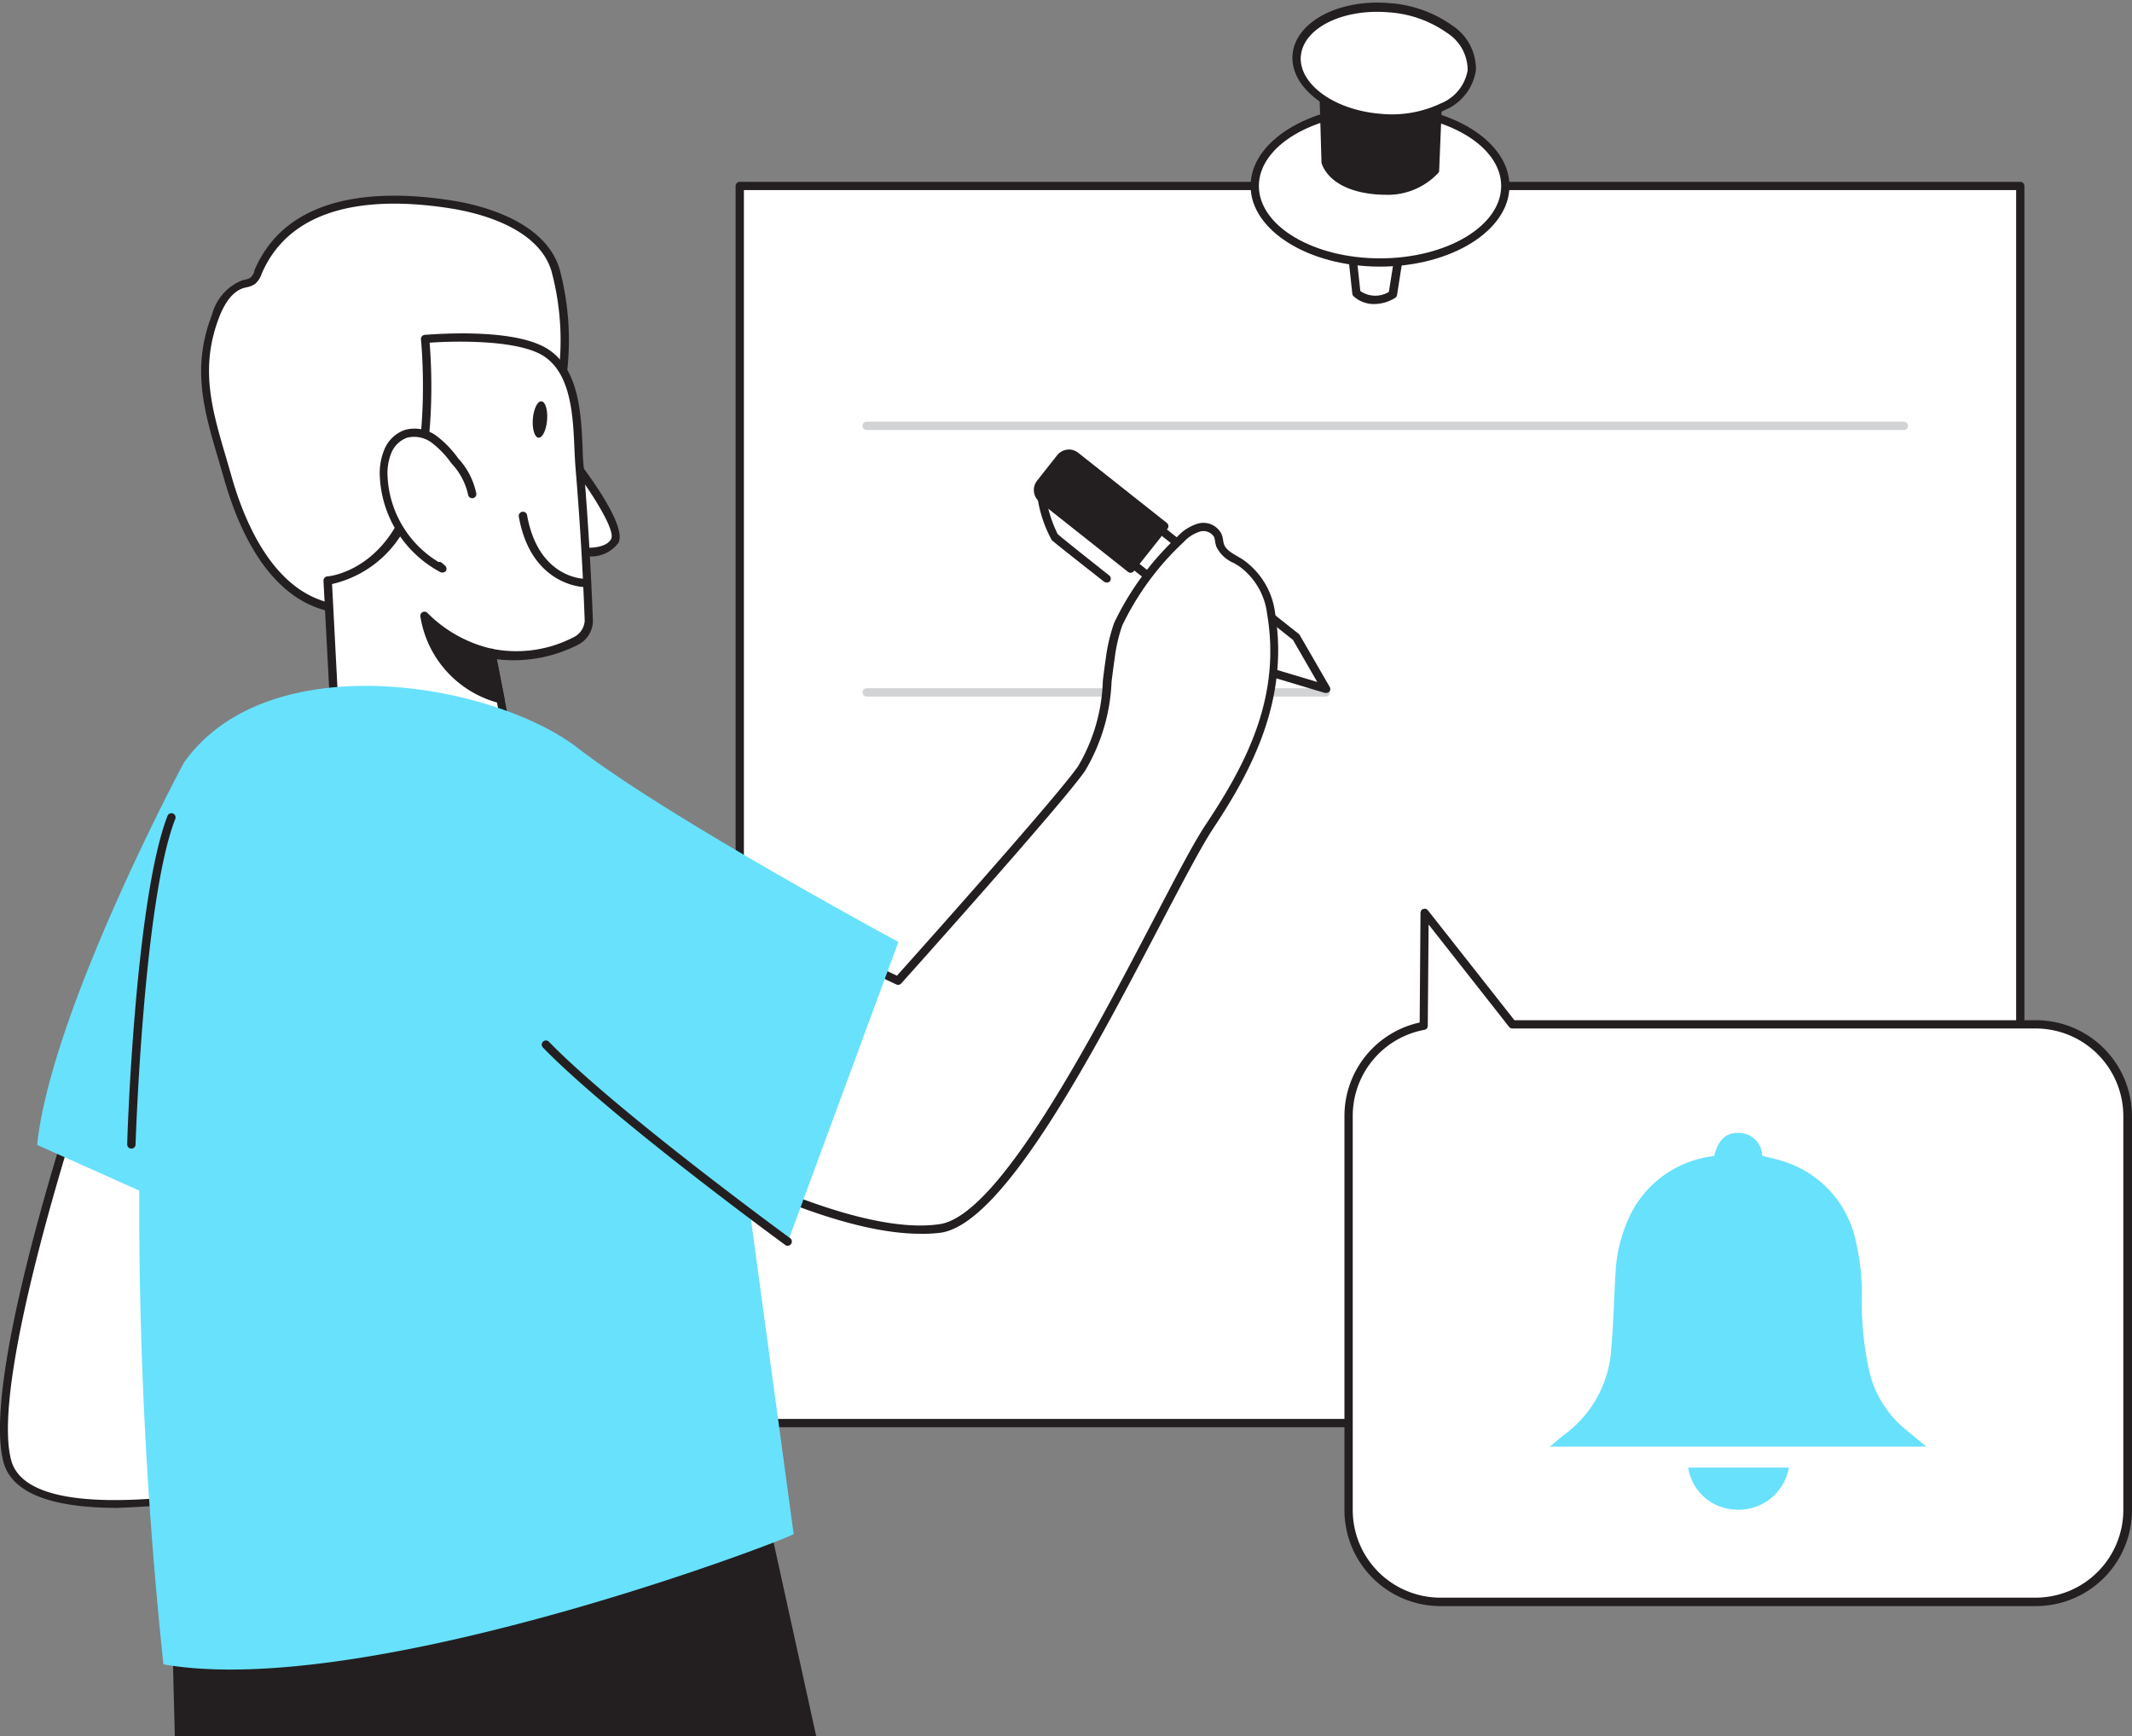 <svg xmlns="http://www.w3.org/2000/svg" width="110.088" height="89.672" viewBox="0 0 110.088 89.672">
  <rect x="0" y="0" width="110.088" height="89.672" fill="#808080" stroke="none"/>
  <g id="_241_reminder_note_flatline" data-name="#241_reminder_note_flatline" transform="translate(-63.364 -45.253)">
    <rect id="Rectangle_228" data-name="Rectangle 228" width="66.12" height="63.89" transform="translate(167.683 118.743) rotate(180)" fill="#fff"/>
    <path id="Path_841" data-name="Path 841" d="M218.594,131.547h-66.12a.214.214,0,0,1-.214-.214V67.444a.214.214,0,0,1,.214-.214h66.12a.214.214,0,0,1,.214.214v63.89A.214.214,0,0,1,218.594,131.547Zm-65.907-.427H218.38V67.657H152.687Z" transform="translate(-50.911 -12.586)" fill="#231f20"/>
    <path id="Path_842" data-name="Path 842" d="M221.331,96.647H167.774a.214.214,0,0,1,0-.427h53.558a.214.214,0,1,1,0,.427Z" transform="translate(-59.673 -29.189)" fill="#d1d3d4"/>
    <path id="Path_843" data-name="Path 843" d="M191.506,128.867H167.774a.214.214,0,0,1,0-.427h23.732a.214.214,0,0,1,0,.427Z" transform="translate(-59.673 -47.641)" fill="#d1d3d4"/>
    <path id="Path_844" data-name="Path 844" d="M229.147,74.679l-.389,2.487a1.611,1.611,0,0,1-1.872-.068L226.6,74.44Z" transform="translate(-93.485 -16.716)" fill="#fff"/>
    <path id="Path_845" data-name="Path 845" d="M227.517,77.4a1.547,1.547,0,0,1-1.06-.4.209.209,0,0,1-.068-.137L226.1,74.2a.209.209,0,0,1,.06-.171.2.2,0,0,1,.171-.064l2.564.239a.235.235,0,0,1,.15.085.214.214,0,0,1,.043.162l-.389,2.483a.231.231,0,0,1-.094.145A2.047,2.047,0,0,1,227.517,77.4Zm-.714-.671a1.35,1.35,0,0,0,1.474.043l.338-2.136-2.064-.226Z" transform="translate(-93.197 -16.445)" fill="#231f20"/>
    <ellipse id="Ellipse_76" data-name="Ellipse 76" cx="6.469" cy="3.953" rx="6.469" ry="3.953" transform="translate(128.154 50.905)" fill="#fff"/>
    <path id="Path_846" data-name="Path 846" d="M221.173,66.312c-3.683,0-6.683-1.872-6.683-4.166s2.991-4.166,6.683-4.166,6.683,1.867,6.683,4.166S224.856,66.312,221.173,66.312Zm0-7.905c-3.448,0-6.256,1.675-6.256,3.739s2.807,3.739,6.256,3.739,6.256-1.679,6.256-3.739-2.807-3.73-6.256-3.73Z" transform="translate(-86.55 -7.289)" fill="#231f20"/>
    <path id="Path_847" data-name="Path 847" d="M229.174,53.812c0,.085-.179,4.427-.179,4.427a3.539,3.539,0,0,1-3.179,1.008c-2.2-.239-2.466-1.453-2.466-1.453l-.15-5.234Z" transform="translate(-91.538 -4.185)" fill="#231f20"/>
    <path id="Path_848" data-name="Path 848" d="M226.08,59.212a5.4,5.4,0,0,1-.573-.034c-2.329-.252-2.641-1.568-2.654-1.624l-.154-5.269a.209.209,0,0,1,.077-.171.2.2,0,0,1,.179-.043l5.982,1.248a.209.209,0,0,1,.171.209c0,.09-.162,3.991-.179,4.435a.2.2,0,0,1-.047.124A3.576,3.576,0,0,1,226.08,59.212Zm-2.944-6.67.141,4.961s.278,1.034,2.273,1.252a3.407,3.407,0,0,0,2.948-.885c.051-1.282.145-3.529.171-4.17Z" transform="translate(-91.252 -3.902)" fill="#231f20"/>
    <ellipse id="Ellipse_77" data-name="Ellipse 77" cx="2.854" cy="4.538" rx="2.854" ry="4.538" transform="translate(130.086 50.941) rotate(-85.2)" fill="#fff"/>
    <path id="Path_849" data-name="Path 849" d="M224.657,51.736q-.312,0-.628-.026c-2.611-.218-4.619-1.769-4.478-3.453h0c.141-1.688,2.38-2.88,4.991-2.662a6.341,6.341,0,0,1,3.239,1.145,2.7,2.7,0,0,1,1.239,2.312,2.654,2.654,0,0,1-1.607,2.068,6.059,6.059,0,0,1-2.756.615Zm-4.679-3.418c-.124,1.449,1.709,2.79,4.085,2.991a5.91,5.91,0,0,0,3.153-.538,2.261,2.261,0,0,0,1.376-1.709,2.284,2.284,0,0,0-1.068-1.931,5.888,5.888,0,0,0-3.017-1.06c-2.376-.2-4.41.82-4.529,2.269Z" transform="translate(-89.444 -0.182)" fill="#231f20"/>
    <path id="Path_850" data-name="Path 850" d="M195.594,104.44l9.619,7.614.261.453,1.278,2.218-2.453-.735-.5-.15-9.619-7.619Z" transform="translate(-74.919 -33.897)" fill="#fff"/>
    <path id="Path_851" data-name="Path 851" d="M206.466,114.646a.154.154,0,0,1-.06,0l-2.953-.885a.239.239,0,0,1-.073-.038l-9.619-7.623a.214.214,0,0,1-.034-.3l1.414-1.782a.214.214,0,0,1,.3-.038l9.619,7.619a.227.227,0,0,1,.051.06l1.543,2.671a.222.222,0,0,1,0,.239A.226.226,0,0,1,206.466,114.646Zm-2.85-1.282,2.4.718-1.252-2.171-9.4-7.456-1.145,1.449Z" transform="translate(-74.634 -33.608)" fill="#231f20"/>
    <path id="Path_852" data-name="Path 852" d="M.564,0H2.235A.564.564,0,0,1,2.8.564V6.392H0V.564A.564.564,0,0,1,.564,0Z" transform="translate(116.728 70.66) rotate(-51.62)" fill="#231f20"/>
    <path id="Path_853" data-name="Path 853" d="M193.3,105.951a.214.214,0,0,1-.132-.043l-4.568-3.619a.752.752,0,0,1-.291-.521.765.765,0,0,1,.162-.573l1.034-1.312a.786.786,0,0,1,.521-.291.769.769,0,0,1,.573.167l4.572,3.619a.205.205,0,0,1,.077.141.214.214,0,0,1-.043.158l-1.739,2.192A.205.205,0,0,1,193.3,105.951Zm-3.183-5.935h-.038a.333.333,0,0,0-.235.128l-1.047,1.329h0a.35.35,0,0,0,.06.491l4.4,3.487,1.47-1.859-4.418-3.5a.333.333,0,0,0-.2-.077Zm-1.478,1.312Z" transform="translate(-71.555 -31.118)" fill="#231f20"/>
    <path id="Path_854" data-name="Path 854" d="M192.327,109.629a.218.218,0,0,1-.132-.047c-.1-.077-2.389-1.872-2.692-2.137a6.539,6.539,0,0,1-.722-2.089.222.222,0,0,1,.427-.09,6.645,6.645,0,0,0,.594,1.859c.231.214,1.837,1.483,2.658,2.136a.214.214,0,0,1,.038.308.218.218,0,0,1-.171.06Z" transform="translate(-71.826 -34.292)" fill="#231f20"/>
    <path id="Path_855" data-name="Path 855" d="M150.88,142.062s7.021,3.692,11.182,3.042c4.273-.671,11.482-17.13,13.913-20.805,2.231-3.367,3.846-6.807,3.145-10.969a3.782,3.782,0,0,0-1.568-2.611c-.427-.256-.91-.457-1.06-.906-.056-.167-.056-.346-.12-.5a.855.855,0,0,0-.974-.427,2.137,2.137,0,0,0-.953.611,14.33,14.33,0,0,0-3.218,4.384,8.325,8.325,0,0,0-.4,1.743c-.312,2.025-.329,4.021-1.5,5.713s-9.469,10.947-9.469,10.947l-4.35-2.051" transform="translate(-50.121 -36.424)" fill="#fff"/>
    <path id="Path_856" data-name="Path 856" d="M160.7,145.163c-4.179,0-9.943-2.991-10.208-3.141a.214.214,0,1,1,.2-.38c.073.038,7.008,3.653,11.05,3.021,3.051-.479,7.815-9.589,10.965-15.614,1.158-2.209,2.136-4.119,2.807-5.1,2.034-3.077,3.846-6.512,3.111-10.811a3.551,3.551,0,0,0-1.474-2.47l-.244-.145a1.743,1.743,0,0,1-.906-.855,2.492,2.492,0,0,1-.06-.256,1.086,1.086,0,0,0-.051-.231.645.645,0,0,0-.731-.282,1.936,1.936,0,0,0-.855.555,14.313,14.313,0,0,0-3.162,4.307,8.185,8.185,0,0,0-.389,1.709c-.06.393-.107.786-.158,1.175a9.738,9.738,0,0,1-1.376,4.623c-1.154,1.671-9.148,10.593-9.486,10.969a.218.218,0,0,1-.252.051l-4.346-2.051a.214.214,0,1,1,.179-.385l4.2,1.983c.974-1.09,8.281-9.264,9.349-10.811a9.221,9.221,0,0,0,1.282-4.431c.047-.393.1-.791.158-1.188a8.925,8.925,0,0,1,.427-1.795A14.846,14.846,0,0,1,174,109.154a2.35,2.35,0,0,1,1.055-.667,1.047,1.047,0,0,1,1.218.538,1.36,1.36,0,0,1,.081.32,1.617,1.617,0,0,0,.043.2c.094.282.393.457.714.641.085.051.175.1.256.154a3.957,3.957,0,0,1,1.671,2.756c.735,4.457-1.192,8.119-3.179,11.11-.637.966-1.632,2.867-2.782,5.064-3.384,6.469-8.012,15.327-11.281,15.836A7.042,7.042,0,0,1,160.7,145.163Z" transform="translate(-49.834 -36.193)" fill="#231f20"/>
    <path id="Path_857" data-name="Path 857" d="M94.3,90.375c-2.777-.829-4.226-4.038-4.952-6.6-.825-2.923-1.795-5.307-.624-8.349A2.47,2.47,0,0,1,90.147,73.8a1.423,1.423,0,0,0,.521-.192,1.043,1.043,0,0,0,.269-.427c1.679-3.953,6.41-4.064,9.977-3.5,2.064.325,4.739,1.282,5.375,3.384a14.087,14.087,0,0,1-1.978,11.516C102.256,87.734,98.428,91.618,94.3,90.375Z" transform="translate(-14.213 -13.845)" fill="#fff"/>
    <path id="Path_858" data-name="Path 858" d="M95.581,90.526a5.589,5.589,0,0,1-1.637-.244c-2.871-.855-4.354-4.158-5.093-6.768-.094-.333-.192-.658-.286-.983-.752-2.542-1.4-4.739-.325-7.5a2.6,2.6,0,0,1,1.56-1.756l.141-.034a.731.731,0,0,0,.286-.107.82.82,0,0,0,.188-.308v-.043c1.709-4.055,6.5-4.209,10.208-3.628,1.414.222,4.786,1.013,5.555,3.53a14.2,14.2,0,0,1-2,11.7C102.166,87.518,98.974,90.526,95.581,90.526Zm-1.513-.641c3.756,1.128,7.5-2.218,9.751-5.726a13.768,13.768,0,0,0,1.94-11.366c-.692-2.286-3.871-3.021-5.209-3.23C97,69,92.432,69.135,90.8,72.934a1.2,1.2,0,0,1-.333.521,1.12,1.12,0,0,1-.457.184l-.12.03c-.517.145-.949.649-1.282,1.5-1.013,2.624-.385,4.756.342,7.226.094.325.192.654.286.987.709,2.508,2.137,5.67,4.807,6.478Z" transform="translate(-13.922 -13.547)" fill="#231f20"/>
    <path id="Path_859" data-name="Path 859" d="M68.283,172.041s-5.44,15.913-4.243,20.421,16.109.744,16.109.744L76.406,170.58Z" transform="translate(-0.289 -71.775)" fill="#fff"/>
    <path id="Path_860" data-name="Path 860" d="M69.421,194.635c-2.906,0-5.4-.56-5.88-2.376-1.2-4.517,4.025-19.887,4.247-20.54a.218.218,0,0,1,.167-.141l8.119-1.461a.209.209,0,0,1,.158.038.2.2,0,0,1,.09.137l3.747,22.626a.214.214,0,0,1-.158.244A50.867,50.867,0,0,1,69.421,194.635Zm-1.282-22.647c-.5,1.47-5.311,15.985-4.2,20.177,1.055,3.987,13.93,1.055,15.661.641l-3.679-22.22Z" transform="translate(0 -71.508)" fill="#231f20"/>
    <path id="Path_861" data-name="Path 861" d="M117.415,236.64l-3.03-13.78L84.15,230.979s.06,2.26.145,5.662Z" transform="translate(-11.904 -101.716)" fill="#231f20"/>
    <path id="Path_862" data-name="Path 862" d="M131.82,100s2.957,3.7,2.5,4.564-2.3.487-2.3.487" transform="translate(-39.205 -31.354)" fill="#fff"/>
    <path id="Path_863" data-name="Path 863" d="M132.588,105.015a5.215,5.215,0,0,1-.906-.085.218.218,0,0,1,.085-.427c.466.094,1.752.214,2.072-.38.244-.457-1.094-2.6-2.474-4.329a.218.218,0,0,1,.03-.3.222.222,0,0,1,.3.034c.508.637,3.021,3.846,2.517,4.8A1.759,1.759,0,0,1,132.588,105.015Z" transform="translate(-38.917 -31.036)" fill="#231f20"/>
    <path id="Path_864" data-name="Path 864" d="M114.285,86.82c1.782,1.2,1.56,4.1,1.709,5.982q.329,3.927.47,7.862c.064,1.662-4.226,2.09-5.029,1.662l1.282,6.486-9.328-2.641L103,98.567s2.837-.235,4.2-3.765.829-8.713.829-8.713S112.55,85.645,114.285,86.82Z" transform="translate(-22.7 -23.34)" fill="#fff"/>
    <path id="Path_865" data-name="Path 865" d="M112.393,108.742h-.06l-9.328-2.641a.209.209,0,0,1-.154-.192l-.4-7.585a.218.218,0,0,1,.192-.226c.111,0,2.726-.273,4.029-3.628,1.333-3.418.82-8.546.812-8.614a.222.222,0,0,1,.047-.154.226.226,0,0,1,.145-.081c.188,0,4.636-.427,6.41.769h0c1.568,1.055,1.671,3.3,1.748,5.128,0,.355.034.7.06,1.008.214,2.611.372,5.256.47,7.871a1.4,1.4,0,0,1-.795,1.243,7.3,7.3,0,0,1-4.17.735l1.2,6.136a.222.222,0,0,1-.068.2A.218.218,0,0,1,112.393,108.742Zm-9.123-3.017,8.845,2.5-1.2-6.145a.218.218,0,0,1,.312-.231,6.413,6.413,0,0,0,4.119-.6,1.021,1.021,0,0,0,.594-.855c-.094-2.607-.252-5.252-.47-7.85-.026-.32-.043-.667-.06-1.03-.073-1.709-.171-3.846-1.56-4.777s-5.012-.778-5.918-.709c.085,1.034.367,5.427-.855,8.593a5.728,5.728,0,0,1-4.183,3.871Z" transform="translate(-22.384 -23.076)" fill="#231f20"/>
    <path id="Path_866" data-name="Path 866" d="M112.323,141.374s-11.887-6.41-16.566-10.024c-4.341-3.35-15.968-5.4-20.331.769,0,0-6.837,12.751-7.576,19.737l5.273,2.359a226.221,226.221,0,0,0,1.248,24.467c10.657,1.872,32.731-6.649,32.543-6.734l-2.252-16.6,1.953,1.508Z" transform="translate(-2.569 -47.474)" fill="#68e1fd"/>
    <path id="Path_867" data-name="Path 867" d="M129.733,111.065s-2.564,0-3.183-3.465" transform="translate(-36.187 -35.706)" fill="#fff"/>
    <path id="Path_868" data-name="Path 868" d="M129.448,110.988c-.026,0-2.756-.043-3.393-3.641a.217.217,0,0,1,.427-.077c.577,3.239,2.876,3.29,2.991,3.29a.214.214,0,1,1-.026.427Z" transform="translate(-35.902 -35.415)" fill="#231f20"/>
    <path id="Path_869" data-name="Path 869" d="M114.321,100.763a3.577,3.577,0,0,0-.893-1.709,5.175,5.175,0,0,0-1.055-1.1,1.709,1.709,0,0,0-1.449-.3,1.611,1.611,0,0,0-.953.9,3.115,3.115,0,0,0-.209,1.329,5.64,5.64,0,0,0,3.042,4.739l-.158-.141" transform="translate(-26.569 -29.98)" fill="#fff"/>
    <path id="Path_870" data-name="Path 870" d="M112.517,104.486a.252.252,0,0,1-.1,0,5.9,5.9,0,0,1-3.158-4.927,3.2,3.2,0,0,1,.231-1.419,1.786,1.786,0,0,1,1.081-1.021,1.91,1.91,0,0,1,1.632.329,5.255,5.255,0,0,1,1.1,1.145,3.76,3.76,0,0,1,.94,1.837.215.215,0,0,1-.427.043,3.418,3.418,0,0,0-.855-1.615,4.952,4.952,0,0,0-1.008-1.06,1.521,1.521,0,0,0-1.282-.273,1.4,1.4,0,0,0-.82.791,2.782,2.782,0,0,0-.192,1.231,5.465,5.465,0,0,0,2.628,4.4.222.222,0,0,1,.184.047l.158.145a.209.209,0,0,1,.034.278A.214.214,0,0,1,112.517,104.486Z" transform="translate(-26.281 -29.669)" fill="#231f20"/>
    <path id="Path_871" data-name="Path 871" d="M118.111,121.579a6.994,6.994,0,0,1-3.461-1.919,5.282,5.282,0,0,0,3.927,4.307Z" transform="translate(-29.372 -42.613)" fill="#231f20"/>
    <path id="Path_872" data-name="Path 872" d="M118.294,123.906h-.047a5.5,5.5,0,0,1-4.089-4.487.214.214,0,0,1,.376-.162,6.826,6.826,0,0,0,3.341,1.846.209.209,0,0,1,.162.171l.466,2.384a.209.209,0,0,1-.06.2A.214.214,0,0,1,118.294,123.906Zm-3.551-3.846a4.863,4.863,0,0,0,3.277,3.316l-.376-1.914a7.691,7.691,0,0,1-2.9-1.4Z" transform="translate(-29.089 -42.339)" fill="#231f20"/>
    <path id="Path_873" data-name="Path 873" d="M141.528,181.62a.2.2,0,0,1-.124-.043c-.09-.064-9.007-6.585-12.516-10.2a.215.215,0,0,1,.308-.3c3.482,3.585,12.37,10.084,12.46,10.148a.218.218,0,0,1,.047.3.209.209,0,0,1-.175.09Z" transform="translate(-37.491 -72.026)" fill="#231f20"/>
    <ellipse id="Ellipse_78" data-name="Ellipse 78" cx="0.943" cy="0.369" rx="0.943" ry="0.369" transform="translate(90.803 67.828) rotate(-85.426)" fill="#231f20"/>
    <path id="Path_874" data-name="Path 874" d="M78.949,160.865h0a.214.214,0,0,1-.209-.222c0-.517.427-12.7,2.081-16.964a.214.214,0,0,1,.4.158c-1.641,4.188-2.047,16.695-2.051,16.819A.218.218,0,0,1,78.949,160.865Z" transform="translate(-8.806 -56.292)" fill="#231f20"/>
    <path id="Path_875" data-name="Path 875" d="M261.8,161.34H234.786l-4.529-5.76-.047,5.841a4.734,4.734,0,0,0-3.88,4.658v20.348a4.739,4.739,0,0,0,4.739,4.743H261.8a4.743,4.743,0,0,0,4.743-4.743V166.079A4.743,4.743,0,0,0,261.8,161.34Z" transform="translate(-93.331 -63.184)" fill="#fff"/>
    <path id="Path_876" data-name="Path 876" d="M261.518,191.1H230.782a4.961,4.961,0,0,1-4.952-4.957V165.794a4.944,4.944,0,0,1,3.884-4.833l.043-5.67a.214.214,0,0,1,.38-.128l4.47,5.679h26.92a4.961,4.961,0,0,1,4.969,4.952v20.348a4.961,4.961,0,0,1-4.978,4.957Zm-31.342-35.2-.043,5.23a.209.209,0,0,1-.175.209,4.521,4.521,0,0,0-3.7,4.448v20.348a4.529,4.529,0,0,0,4.525,4.529h30.736a4.534,4.534,0,0,0,4.529-4.529V165.794a4.529,4.529,0,0,0-4.529-4.525H234.5a.218.218,0,0,1-.167-.081Z" transform="translate(-93.044 -62.9)" fill="#231f20"/>
    <path id="Path_877" data-name="Path 877" d="M270.081,198.383H250.63l.214-.171c.188-.158.372-.32.568-.466a5.944,5.944,0,0,0,2.4-4.457c.115-1.282.137-2.53.214-3.794a7.773,7.773,0,0,1,.786-3.119,5.5,5.5,0,0,1,4.235-2.991h.068c.239-.893.645-1.248,1.355-1.2a1.205,1.205,0,0,1,1.137,1.175c.4.107.8.188,1.188.32a5.505,5.505,0,0,1,3.653,4.141,11.538,11.538,0,0,1,.3,2.889,16.575,16.575,0,0,0,.363,3.675,5.508,5.508,0,0,0,1.825,3.055Z" transform="translate(-107.247 -78.419)" fill="#68e1fd"/>
    <path id="Path_878" data-name="Path 878" d="M272.57,222.63a2.632,2.632,0,0,1-2.837,2.166,2.553,2.553,0,0,1-2.363-2.166Z" transform="translate(-116.834 -101.584)" fill="#68e1fd"/>
  </g>
</svg>
